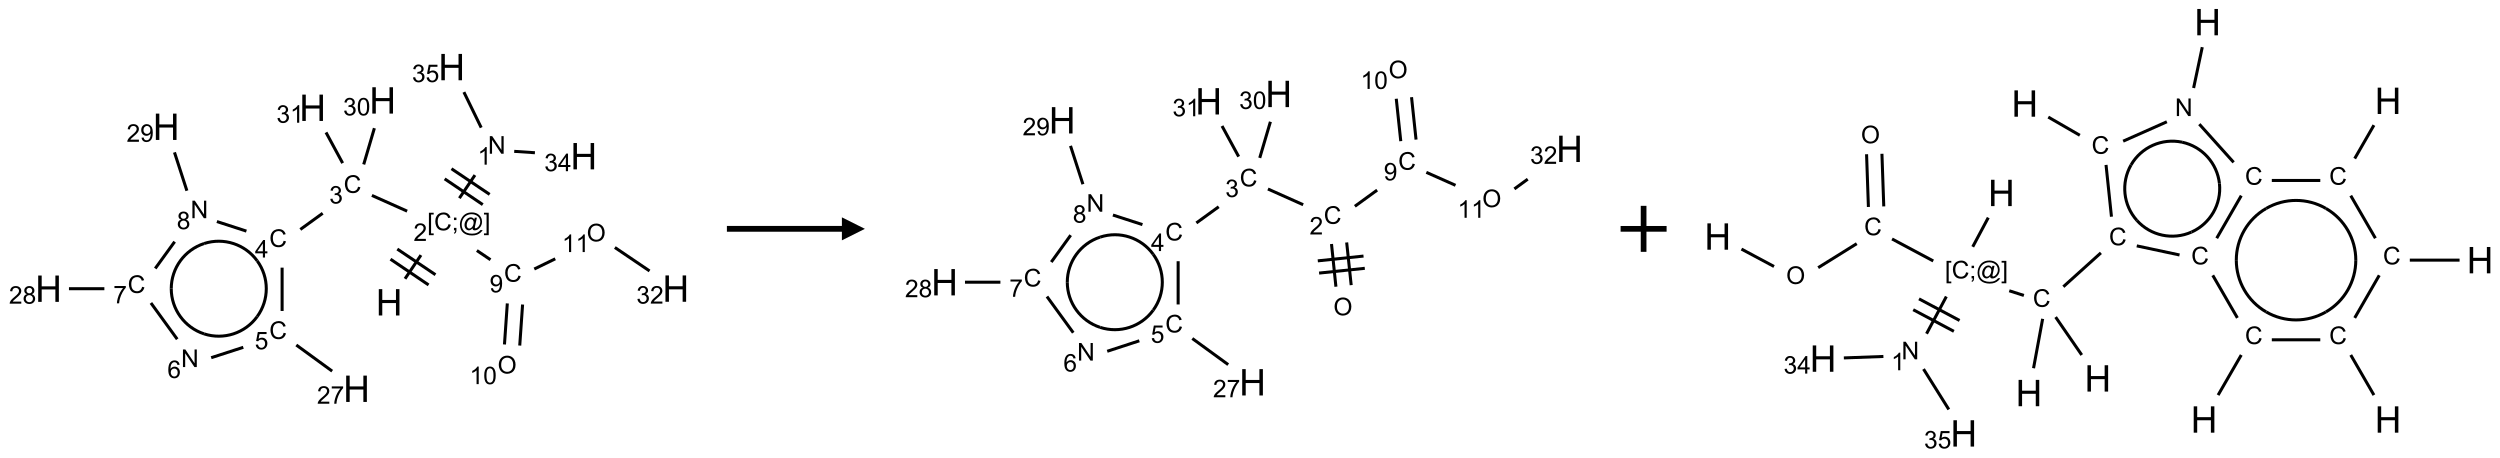 <?xml version="1.0" encoding="UTF-8"?>
<svg xmlns="http://www.w3.org/2000/svg" xmlns:xlink="http://www.w3.org/1999/xlink" width="1087" height="199" viewBox="0 0 1087 199">
<defs>
<g>
<g id="glyph-0-0">
<path d="M 2 0 L 2 -10 L 10 -10 L 10 0 Z M 2.25 -0.25 L 9.75 -0.25 L 9.75 -9.75 L 2.25 -9.75 Z M 2.25 -0.25 "/>
</g>
<g id="glyph-0-1">
<path d="M 1.281 0 L 1.281 -11.453 L 2.797 -11.453 L 2.797 -6.75 L 8.75 -6.75 L 8.75 -11.453 L 10.266 -11.453 L 10.266 0 L 8.75 0 L 8.75 -5.398 L 2.797 -5.398 L 2.797 0 Z M 1.281 0 "/>
</g>
<g id="glyph-1-0">
<path d="M 1.332 0 L 1.332 -6.668 L 6.668 -6.668 L 6.668 0 Z M 1.5 -0.168 L 6.5 -0.168 L 6.5 -6.5 L 1.5 -6.5 Z M 1.5 -0.168 "/>
</g>
<g id="glyph-1-1">
<path d="M 0.723 2.121 L 0.723 -7.637 L 2.793 -7.637 L 2.793 -6.859 L 1.66 -6.859 L 1.66 1.344 L 2.793 1.344 L 2.793 2.121 Z M 0.723 2.121 "/>
</g>
<g id="glyph-1-2">
<path d="M 6.27 -2.676 L 7.281 -2.422 C 7.07 -1.594 6.688 -0.961 6.137 -0.523 C 5.586 -0.086 4.914 0.129 4.121 0.129 C 3.297 0.129 2.629 -0.039 2.113 -0.371 C 1.598 -0.707 1.203 -1.191 0.934 -1.828 C 0.664 -2.465 0.531 -3.145 0.531 -3.875 C 0.531 -4.672 0.684 -5.363 0.988 -5.957 C 1.293 -6.547 1.723 -6.996 2.285 -7.305 C 2.844 -7.613 3.461 -7.766 4.137 -7.766 C 4.898 -7.766 5.543 -7.57 6.062 -7.184 C 6.582 -6.793 6.945 -6.246 7.152 -5.543 L 6.156 -5.309 C 5.98 -5.863 5.723 -6.266 5.387 -6.52 C 5.051 -6.773 4.625 -6.902 4.113 -6.902 C 3.527 -6.902 3.039 -6.762 2.645 -6.48 C 2.25 -6.199 1.973 -5.82 1.812 -5.348 C 1.652 -4.871 1.574 -4.383 1.574 -3.879 C 1.574 -3.23 1.668 -2.664 1.855 -2.18 C 2.047 -1.695 2.34 -1.332 2.738 -1.094 C 3.137 -0.855 3.57 -0.734 4.035 -0.734 C 4.602 -0.734 5.082 -0.898 5.473 -1.223 C 5.867 -1.551 6.133 -2.035 6.27 -2.676 Z M 6.27 -2.676 "/>
</g>
<g id="glyph-1-3">
<path d="M 0.949 -4.465 L 0.949 -5.531 L 2.016 -5.531 L 2.016 -4.465 Z M 0.949 0 L 0.949 -1.066 L 2.016 -1.066 L 2.016 0 C 2.016 0.391 1.945 0.711 1.809 0.949 C 1.668 1.191 1.449 1.379 1.145 1.512 L 0.887 1.109 C 1.082 1.023 1.23 0.895 1.324 0.727 C 1.418 0.559 1.469 0.316 1.48 0 Z M 0.949 0 "/>
</g>
<g id="glyph-1-4">
<path d="M 6.047 -0.848 C 5.82 -0.59 5.57 -0.379 5.289 -0.223 C 5.008 -0.062 4.73 0.016 4.449 0.016 C 4.141 0.016 3.84 -0.074 3.547 -0.254 C 3.254 -0.434 3.02 -0.715 2.836 -1.09 C 2.652 -1.465 2.562 -1.875 2.562 -2.324 C 2.562 -2.875 2.703 -3.43 2.988 -3.98 C 3.27 -4.535 3.621 -4.953 4.043 -5.23 C 4.461 -5.508 4.871 -5.645 5.266 -5.645 C 5.566 -5.645 5.855 -5.566 6.129 -5.41 C 6.402 -5.25 6.641 -5.012 6.84 -4.688 L 7.016 -5.496 L 7.949 -5.496 L 7.199 -2 C 7.094 -1.516 7.043 -1.246 7.043 -1.191 C 7.043 -1.098 7.078 -1.02 7.148 -0.949 C 7.219 -0.883 7.305 -0.848 7.406 -0.848 C 7.59 -0.848 7.832 -0.953 8.129 -1.168 C 8.527 -1.445 8.84 -1.816 9.07 -2.285 C 9.301 -2.75 9.418 -3.234 9.418 -3.73 C 9.418 -4.309 9.27 -4.852 8.973 -5.355 C 8.676 -5.859 8.23 -6.262 7.645 -6.562 C 7.055 -6.863 6.406 -7.016 5.691 -7.016 C 4.879 -7.016 4.137 -6.824 3.465 -6.445 C 2.793 -6.066 2.273 -5.52 1.902 -4.809 C 1.535 -4.098 1.348 -3.34 1.348 -2.527 C 1.348 -1.676 1.535 -0.941 1.902 -0.328 C 2.273 0.285 2.809 0.742 3.508 1.035 C 4.207 1.328 4.984 1.473 5.832 1.473 C 6.742 1.473 7.504 1.32 8.121 1.016 C 8.734 0.711 9.195 0.34 9.5 -0.098 L 10.441 -0.098 C 10.266 0.266 9.961 0.637 9.531 1.016 C 9.102 1.395 8.59 1.695 7.996 1.914 C 7.402 2.133 6.688 2.246 5.848 2.246 C 5.078 2.246 4.367 2.145 3.715 1.949 C 3.066 1.75 2.512 1.453 2.051 1.055 C 1.594 0.656 1.25 0.199 1.016 -0.316 C 0.723 -0.973 0.578 -1.684 0.578 -2.441 C 0.578 -3.289 0.75 -4.098 1.098 -4.863 C 1.523 -5.805 2.125 -6.527 2.902 -7.027 C 3.684 -7.527 4.629 -7.777 5.738 -7.777 C 6.602 -7.777 7.375 -7.602 8.059 -7.246 C 8.746 -6.895 9.285 -6.371 9.684 -5.672 C 10.02 -5.07 10.188 -4.418 10.188 -3.715 C 10.188 -2.707 9.832 -1.812 9.125 -1.031 C 8.492 -0.328 7.801 0.02 7.051 0.02 C 6.812 0.02 6.617 -0.016 6.473 -0.09 C 6.324 -0.16 6.215 -0.266 6.145 -0.402 C 6.102 -0.488 6.066 -0.637 6.047 -0.848 Z M 3.527 -2.262 C 3.527 -1.785 3.641 -1.414 3.863 -1.152 C 4.09 -0.887 4.348 -0.754 4.641 -0.754 C 4.836 -0.754 5.039 -0.812 5.254 -0.93 C 5.469 -1.047 5.676 -1.219 5.871 -1.449 C 6.066 -1.676 6.23 -1.969 6.355 -2.32 C 6.48 -2.672 6.543 -3.027 6.543 -3.379 C 6.543 -3.852 6.426 -4.219 6.191 -4.48 C 5.957 -4.738 5.672 -4.871 5.332 -4.871 C 5.109 -4.871 4.902 -4.812 4.707 -4.699 C 4.512 -4.586 4.32 -4.406 4.137 -4.156 C 3.953 -3.906 3.805 -3.602 3.691 -3.246 C 3.582 -2.887 3.527 -2.559 3.527 -2.262 Z M 3.527 -2.262 "/>
</g>
<g id="glyph-1-5">
<path d="M 2.27 2.121 L 0.203 2.121 L 0.203 1.344 L 1.332 1.344 L 1.332 -6.859 L 0.203 -6.859 L 0.203 -7.637 L 2.27 -7.637 Z M 2.27 2.121 "/>
</g>
<g id="glyph-1-6">
<path d="M 5.371 -0.902 L 5.371 0 L 0.324 0 C 0.316 -0.227 0.352 -0.441 0.434 -0.652 C 0.562 -0.996 0.766 -1.332 1.051 -1.668 C 1.332 -2 1.742 -2.387 2.277 -2.824 C 3.105 -3.504 3.668 -4.043 3.957 -4.441 C 4.25 -4.84 4.395 -5.215 4.395 -5.566 C 4.395 -5.938 4.262 -6.254 3.996 -6.508 C 3.73 -6.762 3.387 -6.891 2.957 -6.891 C 2.508 -6.891 2.145 -6.754 1.875 -6.484 C 1.605 -6.215 1.469 -5.84 1.465 -5.359 L 0.5 -5.457 C 0.566 -6.176 0.812 -6.727 1.246 -7.102 C 1.676 -7.477 2.254 -7.668 2.98 -7.668 C 3.711 -7.668 4.293 -7.465 4.719 -7.059 C 5.145 -6.652 5.359 -6.148 5.359 -5.547 C 5.359 -5.242 5.297 -4.941 5.172 -4.645 C 5.047 -4.352 4.84 -4.039 4.551 -3.715 C 4.262 -3.387 3.777 -2.938 3.105 -2.371 C 2.543 -1.898 2.18 -1.578 2.02 -1.41 C 1.859 -1.242 1.73 -1.07 1.625 -0.902 Z M 5.371 -0.902 "/>
</g>
<g id="glyph-1-7">
<path d="M 0.812 0 L 0.812 -7.637 L 1.848 -7.637 L 5.859 -1.641 L 5.859 -7.637 L 6.828 -7.637 L 6.828 0 L 5.793 0 L 1.781 -6 L 1.781 0 Z M 0.812 0 "/>
</g>
<g id="glyph-1-8">
<path d="M 3.973 0 L 3.035 0 L 3.035 -5.973 C 2.809 -5.758 2.516 -5.543 2.148 -5.328 C 1.781 -5.113 1.453 -4.953 1.16 -4.844 L 1.16 -5.75 C 1.684 -5.996 2.145 -6.297 2.535 -6.645 C 2.93 -6.996 3.207 -7.336 3.371 -7.668 L 3.973 -7.668 Z M 3.973 0 "/>
</g>
<g id="glyph-1-9">
<path d="M 0.449 -2.016 L 1.387 -2.141 C 1.492 -1.609 1.676 -1.227 1.934 -0.992 C 2.191 -0.758 2.508 -0.641 2.879 -0.641 C 3.32 -0.641 3.695 -0.793 3.996 -1.098 C 4.301 -1.402 4.453 -1.781 4.453 -2.234 C 4.453 -2.664 4.312 -3.02 4.031 -3.301 C 3.75 -3.578 3.391 -3.719 2.957 -3.719 C 2.781 -3.719 2.562 -3.684 2.297 -3.613 L 2.402 -4.438 C 2.465 -4.43 2.516 -4.426 2.551 -4.426 C 2.949 -4.426 3.312 -4.531 3.629 -4.738 C 3.949 -4.949 4.109 -5.27 4.109 -5.703 C 4.109 -6.047 3.992 -6.332 3.762 -6.559 C 3.527 -6.785 3.227 -6.895 2.859 -6.895 C 2.496 -6.895 2.191 -6.781 1.949 -6.551 C 1.707 -6.324 1.547 -5.98 1.48 -5.52 L 0.543 -5.688 C 0.656 -6.316 0.918 -6.805 1.324 -7.148 C 1.73 -7.492 2.234 -7.668 2.84 -7.668 C 3.254 -7.668 3.641 -7.578 3.988 -7.398 C 4.34 -7.219 4.609 -6.977 4.793 -6.668 C 4.98 -6.359 5.074 -6.031 5.074 -5.684 C 5.074 -5.352 4.984 -5.051 4.809 -4.781 C 4.629 -4.512 4.367 -4.297 4.02 -4.137 C 4.473 -4.031 4.824 -3.816 5.074 -3.488 C 5.324 -3.16 5.449 -2.75 5.449 -2.254 C 5.449 -1.59 5.203 -1.023 4.719 -0.559 C 4.234 -0.098 3.617 0.137 2.875 0.137 C 2.203 0.137 1.648 -0.062 1.207 -0.465 C 0.762 -0.863 0.512 -1.379 0.449 -2.016 Z M 0.449 -2.016 "/>
</g>
<g id="glyph-1-10">
<path d="M 3.449 0 L 3.449 -1.828 L 0.137 -1.828 L 0.137 -2.688 L 3.621 -7.637 L 4.387 -7.637 L 4.387 -2.688 L 5.418 -2.688 L 5.418 -1.828 L 4.387 -1.828 L 4.387 0 Z M 3.449 -2.688 L 3.449 -6.129 L 1.059 -2.688 Z M 3.449 -2.688 "/>
</g>
<g id="glyph-1-11">
<path d="M 0.441 -2 L 1.426 -2.082 C 1.5 -1.605 1.668 -1.242 1.934 -1.004 C 2.199 -0.762 2.52 -0.641 2.895 -0.641 C 3.348 -0.641 3.73 -0.812 4.043 -1.152 C 4.355 -1.492 4.512 -1.941 4.512 -2.504 C 4.512 -3.039 4.359 -3.461 4.059 -3.77 C 3.758 -4.078 3.367 -4.234 2.879 -4.234 C 2.578 -4.234 2.305 -4.164 2.062 -4.027 C 1.82 -3.891 1.629 -3.715 1.488 -3.496 L 0.609 -3.609 L 1.348 -7.531 L 5.145 -7.531 L 5.145 -6.637 L 2.098 -6.637 L 1.688 -4.582 C 2.145 -4.902 2.625 -5.062 3.129 -5.062 C 3.797 -5.062 4.359 -4.832 4.816 -4.371 C 5.277 -3.91 5.504 -3.312 5.504 -2.59 C 5.504 -1.898 5.305 -1.301 4.902 -0.797 C 4.41 -0.18 3.742 0.129 2.895 0.129 C 2.199 0.129 1.633 -0.062 1.195 -0.453 C 0.758 -0.844 0.504 -1.359 0.441 -2 Z M 0.441 -2 "/>
</g>
<g id="glyph-1-12">
<path d="M 0.504 -6.637 L 0.504 -7.535 L 5.449 -7.535 L 5.449 -6.809 C 4.961 -6.289 4.48 -5.602 4.004 -4.746 C 3.527 -3.887 3.156 -3.004 2.895 -2.098 C 2.707 -1.461 2.59 -0.762 2.535 0 L 1.574 0 C 1.582 -0.602 1.703 -1.328 1.926 -2.176 C 2.152 -3.027 2.477 -3.848 2.898 -4.637 C 3.32 -5.426 3.77 -6.094 4.246 -6.637 Z M 0.504 -6.637 "/>
</g>
<g id="glyph-1-13">
<path d="M 5.309 -5.766 L 4.375 -5.691 C 4.293 -6.059 4.172 -6.328 4.02 -6.496 C 3.766 -6.762 3.453 -6.895 3.082 -6.895 C 2.785 -6.895 2.523 -6.812 2.297 -6.645 C 2 -6.43 1.77 -6.117 1.598 -5.703 C 1.43 -5.289 1.34 -4.703 1.332 -3.938 C 1.559 -4.281 1.836 -4.535 2.16 -4.703 C 2.488 -4.871 2.828 -4.953 3.188 -4.953 C 3.812 -4.953 4.344 -4.723 4.785 -4.262 C 5.223 -3.801 5.441 -3.207 5.441 -2.48 C 5.441 -2 5.34 -1.555 5.133 -1.145 C 4.926 -0.73 4.641 -0.418 4.281 -0.199 C 3.922 0.02 3.512 0.129 3.051 0.129 C 2.27 0.129 1.633 -0.156 1.141 -0.73 C 0.648 -1.305 0.402 -2.254 0.402 -3.574 C 0.402 -5.051 0.672 -6.121 1.219 -6.793 C 1.695 -7.375 2.336 -7.668 3.141 -7.668 C 3.742 -7.668 4.234 -7.5 4.617 -7.16 C 5 -6.824 5.23 -6.359 5.309 -5.766 Z M 1.48 -2.473 C 1.48 -2.152 1.547 -1.844 1.684 -1.547 C 1.82 -1.25 2.016 -1.027 2.262 -0.871 C 2.508 -0.719 2.766 -0.641 3.035 -0.641 C 3.434 -0.641 3.773 -0.801 4.059 -1.121 C 4.344 -1.441 4.484 -1.875 4.484 -2.422 C 4.484 -2.949 4.344 -3.367 4.062 -3.668 C 3.781 -3.973 3.426 -4.125 3 -4.125 C 2.578 -4.125 2.219 -3.973 1.922 -3.668 C 1.625 -3.363 1.48 -2.969 1.48 -2.473 Z M 1.48 -2.473 "/>
</g>
<g id="glyph-1-14">
<path d="M 1.887 -4.141 C 1.496 -4.281 1.207 -4.484 1.02 -4.75 C 0.832 -5.016 0.738 -5.328 0.738 -5.699 C 0.738 -6.254 0.938 -6.719 1.34 -7.098 C 1.738 -7.477 2.27 -7.668 2.934 -7.668 C 3.598 -7.668 4.137 -7.473 4.543 -7.086 C 4.949 -6.699 5.152 -6.227 5.152 -5.672 C 5.152 -5.316 5.059 -5.008 4.871 -4.746 C 4.688 -4.484 4.406 -4.281 4.027 -4.141 C 4.496 -3.988 4.852 -3.742 5.098 -3.402 C 5.34 -3.062 5.465 -2.656 5.465 -2.184 C 5.465 -1.531 5.234 -0.98 4.77 -0.535 C 4.309 -0.09 3.703 0.129 2.949 0.129 C 2.195 0.129 1.586 -0.094 1.125 -0.539 C 0.664 -0.984 0.434 -1.543 0.434 -2.207 C 0.434 -2.703 0.559 -3.121 0.809 -3.457 C 1.062 -3.793 1.422 -4.02 1.887 -4.141 Z M 1.699 -5.73 C 1.699 -5.367 1.812 -5.074 2.047 -4.844 C 2.281 -4.613 2.582 -4.5 2.953 -4.5 C 3.312 -4.5 3.609 -4.613 3.84 -4.84 C 4.07 -5.066 4.188 -5.348 4.188 -5.676 C 4.188 -6.02 4.07 -6.309 3.832 -6.543 C 3.594 -6.777 3.297 -6.895 2.941 -6.895 C 2.586 -6.895 2.289 -6.781 2.051 -6.551 C 1.816 -6.324 1.699 -6.047 1.699 -5.73 Z M 1.395 -2.203 C 1.395 -1.938 1.461 -1.676 1.586 -1.426 C 1.711 -1.176 1.902 -0.984 2.152 -0.848 C 2.402 -0.711 2.672 -0.641 2.957 -0.641 C 3.406 -0.641 3.777 -0.785 4.066 -1.074 C 4.359 -1.363 4.504 -1.727 4.504 -2.172 C 4.504 -2.625 4.355 -2.996 4.055 -3.293 C 3.754 -3.586 3.379 -3.734 2.926 -3.734 C 2.484 -3.734 2.121 -3.59 1.832 -3.297 C 1.543 -3.004 1.395 -2.641 1.395 -2.203 Z M 1.395 -2.203 "/>
</g>
<g id="glyph-1-15">
<path d="M 0.582 -1.766 L 1.484 -1.848 C 1.562 -1.426 1.707 -1.117 1.922 -0.926 C 2.137 -0.734 2.414 -0.641 2.75 -0.641 C 3.039 -0.641 3.289 -0.707 3.508 -0.84 C 3.727 -0.973 3.902 -1.148 4.043 -1.367 C 4.18 -1.586 4.297 -1.887 4.391 -2.262 C 4.484 -2.637 4.531 -3.016 4.531 -3.406 C 4.531 -3.449 4.531 -3.512 4.527 -3.594 C 4.34 -3.297 4.082 -3.055 3.758 -2.867 C 3.434 -2.68 3.082 -2.59 2.703 -2.59 C 2.07 -2.59 1.535 -2.816 1.098 -3.277 C 0.66 -3.734 0.441 -4.34 0.441 -5.09 C 0.441 -5.863 0.672 -6.484 1.129 -6.957 C 1.586 -7.43 2.156 -7.668 2.844 -7.668 C 3.34 -7.668 3.793 -7.531 4.207 -7.266 C 4.617 -7 4.93 -6.617 5.145 -6.121 C 5.355 -5.629 5.465 -4.91 5.465 -3.973 C 5.465 -2.996 5.359 -2.223 5.145 -1.645 C 4.934 -1.066 4.617 -0.625 4.199 -0.324 C 3.781 -0.02 3.293 0.129 2.73 0.129 C 2.133 0.129 1.645 -0.035 1.266 -0.367 C 0.887 -0.699 0.66 -1.164 0.582 -1.766 Z M 4.422 -5.137 C 4.422 -5.676 4.277 -6.102 3.992 -6.418 C 3.707 -6.734 3.359 -6.891 2.957 -6.891 C 2.543 -6.891 2.18 -6.719 1.871 -6.379 C 1.562 -6.039 1.406 -5.598 1.406 -5.059 C 1.406 -4.57 1.555 -4.176 1.848 -3.871 C 2.141 -3.566 2.5 -3.418 2.934 -3.418 C 3.367 -3.418 3.723 -3.57 4.004 -3.871 C 4.281 -4.176 4.422 -4.598 4.422 -5.137 Z M 4.422 -5.137 "/>
</g>
<g id="glyph-1-16">
<path d="M 0.441 -3.766 C 0.441 -4.668 0.535 -5.395 0.723 -5.945 C 0.906 -6.496 1.184 -6.922 1.551 -7.219 C 1.918 -7.516 2.375 -7.668 2.934 -7.668 C 3.344 -7.668 3.703 -7.586 4.012 -7.418 C 4.32 -7.254 4.574 -7.016 4.777 -6.707 C 4.977 -6.395 5.137 -6.016 5.25 -5.57 C 5.363 -5.125 5.422 -4.523 5.422 -3.766 C 5.422 -2.871 5.328 -2.148 5.145 -1.598 C 4.961 -1.047 4.688 -0.621 4.32 -0.32 C 3.953 -0.02 3.492 0.129 2.934 0.129 C 2.195 0.129 1.617 -0.133 1.199 -0.66 C 0.695 -1.297 0.441 -2.332 0.441 -3.766 Z M 1.406 -3.766 C 1.406 -2.512 1.555 -1.68 1.848 -1.262 C 2.141 -0.848 2.5 -0.641 2.934 -0.641 C 3.363 -0.641 3.727 -0.848 4.02 -1.266 C 4.312 -1.684 4.457 -2.516 4.457 -3.766 C 4.457 -5.023 4.312 -5.859 4.02 -6.27 C 3.727 -6.684 3.359 -6.891 2.922 -6.891 C 2.492 -6.891 2.148 -6.707 1.891 -6.344 C 1.566 -5.879 1.406 -5.02 1.406 -3.766 Z M 1.406 -3.766 "/>
</g>
<g id="glyph-1-17">
<path d="M 0.516 -3.719 C 0.516 -4.984 0.855 -5.977 1.535 -6.695 C 2.215 -7.414 3.094 -7.77 4.172 -7.77 C 4.875 -7.77 5.512 -7.602 6.078 -7.266 C 6.645 -6.93 7.074 -6.461 7.371 -5.855 C 7.668 -5.254 7.816 -4.57 7.816 -3.809 C 7.816 -3.035 7.66 -2.34 7.348 -1.73 C 7.035 -1.117 6.594 -0.656 6.02 -0.34 C 5.449 -0.027 4.828 0.129 4.168 0.129 C 3.449 0.129 2.805 -0.043 2.238 -0.391 C 1.672 -0.738 1.246 -1.211 0.953 -1.812 C 0.66 -2.414 0.516 -3.047 0.516 -3.719 Z M 1.559 -3.703 C 1.559 -2.781 1.805 -2.059 2.301 -1.527 C 2.793 -1 3.414 -0.734 4.16 -0.734 C 4.922 -0.734 5.547 -1 6.039 -1.535 C 6.531 -2.07 6.777 -2.828 6.777 -3.812 C 6.777 -4.434 6.672 -4.977 6.461 -5.441 C 6.25 -5.902 5.945 -6.262 5.539 -6.52 C 5.133 -6.773 4.68 -6.902 4.176 -6.902 C 3.461 -6.902 2.848 -6.656 2.332 -6.164 C 1.816 -5.672 1.559 -4.852 1.559 -3.703 Z M 1.559 -3.703 "/>
</g>
</g>
</defs>
<path fill="none" stroke-width="0.033" stroke-linecap="butt" stroke-linejoin="miter" stroke="rgb(0%, 0%, 0%)" stroke-opacity="1" stroke-miterlimit="10" d="M 3.875 2.301 L 4.048 2.044 " transform="matrix(40, 0, 0, 40, 21.102, 29.17)"/>
<path fill="none" stroke-width="0.033" stroke-linecap="butt" stroke-linejoin="miter" stroke="rgb(0%, 0%, 0%)" stroke-opacity="1" stroke-miterlimit="10" d="M 4.206 2.257 L 3.791 1.978 " transform="matrix(40, 0, 0, 40, 21.102, 29.17)"/>
<path fill="none" stroke-width="0.033" stroke-linecap="butt" stroke-linejoin="miter" stroke="rgb(0%, 0%, 0%)" stroke-opacity="1" stroke-miterlimit="10" d="M 4.131 2.368 L 3.717 2.088 " transform="matrix(40, 0, 0, 40, 21.102, 29.17)"/>
<path fill="none" stroke-width="0.033" stroke-linecap="butt" stroke-linejoin="miter" stroke="rgb(0%, 0%, 0%)" stroke-opacity="1" stroke-miterlimit="10" d="M 4.466 1.425 L 4.635 1.174 " transform="matrix(40, 0, 0, 40, 21.102, 29.17)"/>
<path fill="none" stroke-width="0.033" stroke-linecap="butt" stroke-linejoin="miter" stroke="rgb(0%, 0%, 0%)" stroke-opacity="1" stroke-miterlimit="10" d="M 4.795 1.384 L 4.38 1.105 " transform="matrix(40, 0, 0, 40, 21.102, 29.17)"/>
<path fill="none" stroke-width="0.033" stroke-linecap="butt" stroke-linejoin="miter" stroke="rgb(0%, 0%, 0%)" stroke-opacity="1" stroke-miterlimit="10" d="M 4.72 1.495 L 4.306 1.215 " transform="matrix(40, 0, 0, 40, 21.102, 29.17)"/>
<path fill="none" stroke-width="0.033" stroke-linecap="butt" stroke-linejoin="miter" stroke="rgb(0%, 0%, 0%)" stroke-opacity="1" stroke-miterlimit="10" d="M 5.062 0.916 L 5.287 0.931 " transform="matrix(40, 0, 0, 40, 21.102, 29.17)"/>
<path fill="none" stroke-width="0.033" stroke-linecap="butt" stroke-linejoin="miter" stroke="rgb(0%, 0%, 0%)" stroke-opacity="1" stroke-miterlimit="10" d="M 4.703 0.658 L 4.515 0.272 " transform="matrix(40, 0, 0, 40, 21.102, 29.17)"/>
<path fill="none" stroke-width="0.033" stroke-linecap="butt" stroke-linejoin="miter" stroke="rgb(0%, 0%, 0%)" stroke-opacity="1" stroke-miterlimit="10" d="M 3.898 1.566 L 3.515 1.395 " transform="matrix(40, 0, 0, 40, 21.102, 29.17)"/>
<path fill="none" stroke-width="0.033" stroke-linecap="butt" stroke-linejoin="miter" stroke="rgb(0%, 0%, 0%)" stroke-opacity="1" stroke-miterlimit="10" d="M 2.98 1.589 L 2.737 1.765 " transform="matrix(40, 0, 0, 40, 21.102, 29.17)"/>
<path fill="none" stroke-width="0.033" stroke-linecap="butt" stroke-linejoin="miter" stroke="rgb(0%, 0%, 0%)" stroke-opacity="1" stroke-miterlimit="10" d="M 2.539 2.18 L 2.539 2.651 " transform="matrix(40, 0, 0, 40, 21.102, 29.17)"/>
<path fill="none" stroke-width="0.033" stroke-linecap="butt" stroke-linejoin="miter" stroke="rgb(0%, 0%, 0%)" stroke-opacity="1" stroke-miterlimit="10" d="M 2.693 3.021 L 3.083 3.305 " transform="matrix(40, 0, 0, 40, 21.102, 29.17)"/>
<path fill="none" stroke-width="0.033" stroke-linecap="butt" stroke-linejoin="miter" stroke="rgb(0%, 0%, 0%)" stroke-opacity="1" stroke-miterlimit="10" d="M 2.117 3.046 L 1.768 3.159 " transform="matrix(40, 0, 0, 40, 21.102, 29.17)"/>
<path fill="none" stroke-width="0.033" stroke-linecap="butt" stroke-linejoin="miter" stroke="rgb(0%, 0%, 0%)" stroke-opacity="1" stroke-miterlimit="10" d="M 1.399 2.958 L 1.113 2.564 " transform="matrix(40, 0, 0, 40, 21.102, 29.17)"/>
<path fill="none" stroke-width="0.033" stroke-linecap="butt" stroke-linejoin="miter" stroke="rgb(0%, 0%, 0%)" stroke-opacity="1" stroke-miterlimit="10" d="M 0.607 2.409 L 0.222 2.409 " transform="matrix(40, 0, 0, 40, 21.102, 29.17)"/>
<path fill="none" stroke-width="0.033" stroke-linecap="butt" stroke-linejoin="miter" stroke="rgb(0%, 0%, 0%)" stroke-opacity="1" stroke-miterlimit="10" d="M 1.16 2.189 L 1.371 1.898 " transform="matrix(40, 0, 0, 40, 21.102, 29.17)"/>
<path fill="none" stroke-width="0.033" stroke-linecap="butt" stroke-linejoin="miter" stroke="rgb(0%, 0%, 0%)" stroke-opacity="1" stroke-miterlimit="10" d="M 1.83 1.679 L 2.151 1.783 " transform="matrix(40, 0, 0, 40, 21.102, 29.17)"/>
<path fill="none" stroke-width="0.033" stroke-linecap="butt" stroke-linejoin="miter" stroke="rgb(0%, 0%, 0%)" stroke-opacity="1" stroke-miterlimit="10" d="M 1.504 1.344 L 1.369 0.927 " transform="matrix(40, 0, 0, 40, 21.102, 29.17)"/>
<path fill="none" stroke-width="0.033" stroke-linecap="butt" stroke-linejoin="miter" stroke="rgb(0%, 0%, 0%)" stroke-opacity="1" stroke-miterlimit="10" d="M 3.426 1.058 L 3.542 0.664 " transform="matrix(40, 0, 0, 40, 21.102, 29.17)"/>
<path fill="none" stroke-width="0.033" stroke-linecap="butt" stroke-linejoin="miter" stroke="rgb(0%, 0%, 0%)" stroke-opacity="1" stroke-miterlimit="10" d="M 3.197 1.044 L 3.016 0.71 " transform="matrix(40, 0, 0, 40, 21.102, 29.17)"/>
<path fill="none" stroke-width="0.033" stroke-linecap="butt" stroke-linejoin="miter" stroke="rgb(0%, 0%, 0%)" stroke-opacity="1" stroke-miterlimit="10" d="M 4.656 1.994 L 4.804 2.094 " transform="matrix(40, 0, 0, 40, 21.102, 29.17)"/>
<path fill="none" stroke-width="0.033" stroke-linecap="butt" stroke-linejoin="miter" stroke="rgb(0%, 0%, 0%)" stroke-opacity="1" stroke-miterlimit="10" d="M 4.987 2.569 L 4.956 3.015 " transform="matrix(40, 0, 0, 40, 21.102, 29.17)"/>
<path fill="none" stroke-width="0.033" stroke-linecap="butt" stroke-linejoin="miter" stroke="rgb(0%, 0%, 0%)" stroke-opacity="1" stroke-miterlimit="10" d="M 5.153 2.581 L 5.122 3.027 " transform="matrix(40, 0, 0, 40, 21.102, 29.17)"/>
<path fill="none" stroke-width="0.033" stroke-linecap="butt" stroke-linejoin="miter" stroke="rgb(0%, 0%, 0%)" stroke-opacity="1" stroke-miterlimit="10" d="M 5.28 2.195 L 5.508 2.084 " transform="matrix(40, 0, 0, 40, 21.102, 29.17)"/>
<path fill="none" stroke-width="0.033" stroke-linecap="butt" stroke-linejoin="miter" stroke="rgb(0%, 0%, 0%)" stroke-opacity="1" stroke-miterlimit="10" d="M 6.156 1.961 L 6.533 2.216 " transform="matrix(40, 0, 0, 40, 21.102, 29.17)"/>
<path fill="none" stroke-width="0.033" stroke-linecap="butt" stroke-linejoin="miter" stroke="rgb(0%, 0%, 0%)" stroke-opacity="1" stroke-miterlimit="10" d="M 2.268 2.106 C 2.4 2.286 2.4 2.531 2.268 2.712 " transform="matrix(40, 0, 0, 40, 21.102, 29.17)"/>
<path fill="none" stroke-width="0.033" stroke-linecap="butt" stroke-linejoin="miter" stroke="rgb(0%, 0%, 0%)" stroke-opacity="1" stroke-miterlimit="10" d="M 1.691 1.918 C 1.904 1.849 2.137 1.925 2.268 2.106 " transform="matrix(40, 0, 0, 40, 21.102, 29.17)"/>
<path fill="none" stroke-width="0.033" stroke-linecap="butt" stroke-linejoin="miter" stroke="rgb(0%, 0%, 0%)" stroke-opacity="1" stroke-miterlimit="10" d="M 1.334 2.409 C 1.334 2.185 1.479 1.987 1.691 1.918 " transform="matrix(40, 0, 0, 40, 21.102, 29.17)"/>
<path fill="none" stroke-width="0.033" stroke-linecap="butt" stroke-linejoin="miter" stroke="rgb(0%, 0%, 0%)" stroke-opacity="1" stroke-miterlimit="10" d="M 1.691 2.9 C 1.479 2.831 1.334 2.632 1.334 2.409 " transform="matrix(40, 0, 0, 40, 21.102, 29.17)"/>
<path fill="none" stroke-width="0.033" stroke-linecap="butt" stroke-linejoin="miter" stroke="rgb(0%, 0%, 0%)" stroke-opacity="1" stroke-miterlimit="10" d="M 2.268 2.712 C 2.137 2.893 1.904 2.969 1.691 2.9 " transform="matrix(40, 0, 0, 40, 21.102, 29.17)"/>
<g fill="rgb(0%, 0%, 0%)" fill-opacity="1">
<use xlink:href="#glyph-0-1" x="163.418" y="137.172"/>
</g>
<g fill="rgb(0%, 0%, 0%)" fill-opacity="1">
<use xlink:href="#glyph-1-1" x="185.77" y="100.137"/>
<use xlink:href="#glyph-1-2" x="188.733" y="100.137"/>
<use xlink:href="#glyph-1-3" x="196.436" y="100.137"/>
<use xlink:href="#glyph-1-4" x="199.4" y="100.137"/>
<use xlink:href="#glyph-1-5" x="210.228" y="100.137"/>
</g>
<g fill="rgb(0%, 0%, 0%)" fill-opacity="1">
<use xlink:href="#glyph-1-6" x="179.793" y="104.766"/>
</g>
<g fill="rgb(0%, 0%, 0%)" fill-opacity="1">
<use xlink:href="#glyph-1-7" x="212.16" y="66.832"/>
</g>
<g fill="rgb(0%, 0%, 0%)" fill-opacity="1">
<use xlink:href="#glyph-1-8" x="207.664" y="71.602"/>
</g>
<g fill="rgb(0%, 0%, 0%)" fill-opacity="1">
<use xlink:href="#glyph-0-1" x="248.055" y="73.641"/>
</g>
<g fill="rgb(0%, 0%, 0%)" fill-opacity="1">
<use xlink:href="#glyph-1-9" x="236.652" y="74.434"/>
<use xlink:href="#glyph-1-10" x="242.585" y="74.434"/>
</g>
<g fill="rgb(0%, 0%, 0%)" fill-opacity="1">
<use xlink:href="#glyph-0-1" x="190.617" y="34.898"/>
</g>
<g fill="rgb(0%, 0%, 0%)" fill-opacity="1">
<use xlink:href="#glyph-1-9" x="179.129" y="35.691"/>
<use xlink:href="#glyph-1-11" x="185.061" y="35.691"/>
</g>
<g fill="rgb(0%, 0%, 0%)" fill-opacity="1">
<use xlink:href="#glyph-1-2" x="149.422" y="83.859"/>
</g>
<g fill="rgb(0%, 0%, 0%)" fill-opacity="1">
<use xlink:href="#glyph-1-9" x="143.172" y="88.496"/>
</g>
<g fill="rgb(0%, 0%, 0%)" fill-opacity="1">
<use xlink:href="#glyph-1-2" x="117.062" y="107.371"/>
</g>
<g fill="rgb(0%, 0%, 0%)" fill-opacity="1">
<use xlink:href="#glyph-1-10" x="110.844" y="111.977"/>
</g>
<g fill="rgb(0%, 0%, 0%)" fill-opacity="1">
<use xlink:href="#glyph-1-2" x="117.062" y="147.371"/>
</g>
<g fill="rgb(0%, 0%, 0%)" fill-opacity="1">
<use xlink:href="#glyph-1-11" x="110.754" y="151.875"/>
</g>
<g fill="rgb(0%, 0%, 0%)" fill-opacity="1">
<use xlink:href="#glyph-0-1" x="149.242" y="174.766"/>
</g>
<g fill="rgb(0%, 0%, 0%)" fill-opacity="1">
<use xlink:href="#glyph-1-6" x="137.812" y="175.555"/>
<use xlink:href="#glyph-1-12" x="143.745" y="175.555"/>
</g>
<g fill="rgb(0%, 0%, 0%)" fill-opacity="1">
<use xlink:href="#glyph-1-7" x="78.738" y="159.598"/>
</g>
<g fill="rgb(0%, 0%, 0%)" fill-opacity="1">
<use xlink:href="#glyph-1-13" x="72.773" y="164.367"/>
</g>
<g fill="rgb(0%, 0%, 0%)" fill-opacity="1">
<use xlink:href="#glyph-1-2" x="55.508" y="127.371"/>
</g>
<g fill="rgb(0%, 0%, 0%)" fill-opacity="1">
<use xlink:href="#glyph-1-12" x="49.258" y="131.879"/>
</g>
<g fill="rgb(0%, 0%, 0%)" fill-opacity="1">
<use xlink:href="#glyph-0-1" x="15.328" y="131.254"/>
</g>
<g fill="rgb(0%, 0%, 0%)" fill-opacity="1">
<use xlink:href="#glyph-1-6" x="3.883" y="132.047"/>
<use xlink:href="#glyph-1-14" x="9.815" y="132.047"/>
</g>
<g fill="rgb(0%, 0%, 0%)" fill-opacity="1">
<use xlink:href="#glyph-1-7" x="82.848" y="94.875"/>
</g>
<g fill="rgb(0%, 0%, 0%)" fill-opacity="1">
<use xlink:href="#glyph-1-14" x="76.863" y="99.645"/>
</g>
<g fill="rgb(0%, 0%, 0%)" fill-opacity="1">
<use xlink:href="#glyph-0-1" x="66.48" y="60.852"/>
</g>
<g fill="rgb(0%, 0%, 0%)" fill-opacity="1">
<use xlink:href="#glyph-1-6" x="55.031" y="61.641"/>
<use xlink:href="#glyph-1-15" x="60.964" y="61.641"/>
</g>
<g fill="rgb(0%, 0%, 0%)" fill-opacity="1">
<use xlink:href="#glyph-0-1" x="160.605" y="49.387"/>
</g>
<g fill="rgb(0%, 0%, 0%)" fill-opacity="1">
<use xlink:href="#glyph-1-9" x="149.195" y="50.18"/>
<use xlink:href="#glyph-1-16" x="155.128" y="50.18"/>
</g>
<g fill="rgb(0%, 0%, 0%)" fill-opacity="1">
<use xlink:href="#glyph-0-1" x="130.156" y="52.59"/>
</g>
<g fill="rgb(0%, 0%, 0%)" fill-opacity="1">
<use xlink:href="#glyph-1-9" x="120.199" y="53.379"/>
<use xlink:href="#glyph-1-8" x="126.132" y="53.379"/>
</g>
<g fill="rgb(0%, 0%, 0%)" fill-opacity="1">
<use xlink:href="#glyph-1-2" x="219.125" y="122.496"/>
</g>
<g fill="rgb(0%, 0%, 0%)" fill-opacity="1">
<use xlink:href="#glyph-1-15" x="212.859" y="127.133"/>
</g>
<g fill="rgb(0%, 0%, 0%)" fill-opacity="1">
<use xlink:href="#glyph-1-17" x="216.352" y="162.402"/>
</g>
<g fill="rgb(0%, 0%, 0%)" fill-opacity="1">
<use xlink:href="#glyph-1-8" x="204.176" y="167.035"/>
<use xlink:href="#glyph-1-16" x="210.108" y="167.035"/>
</g>
<g fill="rgb(0%, 0%, 0%)" fill-opacity="1">
<use xlink:href="#glyph-1-17" x="255.094" y="104.965"/>
</g>
<g fill="rgb(0%, 0%, 0%)" fill-opacity="1">
<use xlink:href="#glyph-1-8" x="244.367" y="109.598"/>
<use xlink:href="#glyph-1-8" x="250.299" y="109.598"/>
</g>
<g fill="rgb(0%, 0%, 0%)" fill-opacity="1">
<use xlink:href="#glyph-0-1" x="288.059" y="131.211"/>
</g>
<g fill="rgb(0%, 0%, 0%)" fill-opacity="1">
<use xlink:href="#glyph-1-9" x="276.703" y="132.004"/>
<use xlink:href="#glyph-1-6" x="282.635" y="132.004"/>
</g>
<path fill-rule="nonzero" fill="rgb(0%, 0%, 0%)" fill-opacity="1" d="M 316.055 100.75 L 366.055 100.75 L 366.055 104.5 L 376.055 99.5 L 366.055 94.5 L 366.055 98.25 L 316.055 98.25 "/>
<path fill="none" stroke-width="0.033" stroke-linecap="butt" stroke-linejoin="miter" stroke="rgb(0%, 0%, 0%)" stroke-opacity="1" stroke-miterlimit="10" d="M 4.42 2.295 L 4.371 1.831 " transform="matrix(40, 0, 0, 40, 410.695, 32.178)"/>
<path fill="none" stroke-width="0.033" stroke-linecap="butt" stroke-linejoin="miter" stroke="rgb(0%, 0%, 0%)" stroke-opacity="1" stroke-miterlimit="10" d="M 4.254 2.312 L 4.206 1.848 " transform="matrix(40, 0, 0, 40, 410.695, 32.178)"/>
<path fill="none" stroke-width="0.033" stroke-linecap="butt" stroke-linejoin="miter" stroke="rgb(0%, 0%, 0%)" stroke-opacity="1" stroke-miterlimit="10" d="M 4.554 1.979 L 4.057 2.031 " transform="matrix(40, 0, 0, 40, 410.695, 32.178)"/>
<path fill="none" stroke-width="0.033" stroke-linecap="butt" stroke-linejoin="miter" stroke="rgb(0%, 0%, 0%)" stroke-opacity="1" stroke-miterlimit="10" d="M 4.568 2.112 L 4.071 2.164 " transform="matrix(40, 0, 0, 40, 410.695, 32.178)"/>
<path fill="none" stroke-width="0.033" stroke-linecap="butt" stroke-linejoin="miter" stroke="rgb(0%, 0%, 0%)" stroke-opacity="1" stroke-miterlimit="10" d="M 3.898 1.421 L 3.515 1.25 " transform="matrix(40, 0, 0, 40, 410.695, 32.178)"/>
<path fill="none" stroke-width="0.033" stroke-linecap="butt" stroke-linejoin="miter" stroke="rgb(0%, 0%, 0%)" stroke-opacity="1" stroke-miterlimit="10" d="M 2.98 1.443 L 2.737 1.619 " transform="matrix(40, 0, 0, 40, 410.695, 32.178)"/>
<path fill="none" stroke-width="0.033" stroke-linecap="butt" stroke-linejoin="miter" stroke="rgb(0%, 0%, 0%)" stroke-opacity="1" stroke-miterlimit="10" d="M 2.539 2.035 L 2.539 2.505 " transform="matrix(40, 0, 0, 40, 410.695, 32.178)"/>
<path fill="none" stroke-width="0.033" stroke-linecap="butt" stroke-linejoin="miter" stroke="rgb(0%, 0%, 0%)" stroke-opacity="1" stroke-miterlimit="10" d="M 2.693 2.875 L 3.083 3.159 " transform="matrix(40, 0, 0, 40, 410.695, 32.178)"/>
<path fill="none" stroke-width="0.033" stroke-linecap="butt" stroke-linejoin="miter" stroke="rgb(0%, 0%, 0%)" stroke-opacity="1" stroke-miterlimit="10" d="M 2.117 2.9 L 1.768 3.014 " transform="matrix(40, 0, 0, 40, 410.695, 32.178)"/>
<path fill="none" stroke-width="0.033" stroke-linecap="butt" stroke-linejoin="miter" stroke="rgb(0%, 0%, 0%)" stroke-opacity="1" stroke-miterlimit="10" d="M 1.399 2.812 L 1.113 2.419 " transform="matrix(40, 0, 0, 40, 410.695, 32.178)"/>
<path fill="none" stroke-width="0.033" stroke-linecap="butt" stroke-linejoin="miter" stroke="rgb(0%, 0%, 0%)" stroke-opacity="1" stroke-miterlimit="10" d="M 0.607 2.263 L 0.222 2.263 " transform="matrix(40, 0, 0, 40, 410.695, 32.178)"/>
<path fill="none" stroke-width="0.033" stroke-linecap="butt" stroke-linejoin="miter" stroke="rgb(0%, 0%, 0%)" stroke-opacity="1" stroke-miterlimit="10" d="M 1.16 2.044 L 1.371 1.752 " transform="matrix(40, 0, 0, 40, 410.695, 32.178)"/>
<path fill="none" stroke-width="0.033" stroke-linecap="butt" stroke-linejoin="miter" stroke="rgb(0%, 0%, 0%)" stroke-opacity="1" stroke-miterlimit="10" d="M 1.83 1.533 L 2.151 1.637 " transform="matrix(40, 0, 0, 40, 410.695, 32.178)"/>
<path fill="none" stroke-width="0.033" stroke-linecap="butt" stroke-linejoin="miter" stroke="rgb(0%, 0%, 0%)" stroke-opacity="1" stroke-miterlimit="10" d="M 1.504 1.198 L 1.369 0.781 " transform="matrix(40, 0, 0, 40, 410.695, 32.178)"/>
<path fill="none" stroke-width="0.033" stroke-linecap="butt" stroke-linejoin="miter" stroke="rgb(0%, 0%, 0%)" stroke-opacity="1" stroke-miterlimit="10" d="M 3.426 0.912 L 3.542 0.519 " transform="matrix(40, 0, 0, 40, 410.695, 32.178)"/>
<path fill="none" stroke-width="0.033" stroke-linecap="butt" stroke-linejoin="miter" stroke="rgb(0%, 0%, 0%)" stroke-opacity="1" stroke-miterlimit="10" d="M 3.197 0.898 L 3.016 0.565 " transform="matrix(40, 0, 0, 40, 410.695, 32.178)"/>
<path fill="none" stroke-width="0.033" stroke-linecap="butt" stroke-linejoin="miter" stroke="rgb(0%, 0%, 0%)" stroke-opacity="1" stroke-miterlimit="10" d="M 4.46 1.438 L 4.702 1.262 " transform="matrix(40, 0, 0, 40, 410.695, 32.178)"/>
<path fill="none" stroke-width="0.033" stroke-linecap="butt" stroke-linejoin="miter" stroke="rgb(0%, 0%, 0%)" stroke-opacity="1" stroke-miterlimit="10" d="M 5.125 0.713 L 5.076 0.252 " transform="matrix(40, 0, 0, 40, 410.695, 32.178)"/>
<path fill="none" stroke-width="0.033" stroke-linecap="butt" stroke-linejoin="miter" stroke="rgb(0%, 0%, 0%)" stroke-opacity="1" stroke-miterlimit="10" d="M 4.959 0.73 L 4.91 0.269 " transform="matrix(40, 0, 0, 40, 410.695, 32.178)"/>
<path fill="none" stroke-width="0.033" stroke-linecap="butt" stroke-linejoin="miter" stroke="rgb(0%, 0%, 0%)" stroke-opacity="1" stroke-miterlimit="10" d="M 5.237 1.069 L 5.554 1.21 " transform="matrix(40, 0, 0, 40, 410.695, 32.178)"/>
<path fill="none" stroke-width="0.033" stroke-linecap="butt" stroke-linejoin="miter" stroke="rgb(0%, 0%, 0%)" stroke-opacity="1" stroke-miterlimit="10" d="M 6.194 1.249 L 6.339 1.143 " transform="matrix(40, 0, 0, 40, 410.695, 32.178)"/>
<path fill="none" stroke-width="0.033" stroke-linecap="butt" stroke-linejoin="miter" stroke="rgb(0%, 0%, 0%)" stroke-opacity="1" stroke-miterlimit="10" d="M 2.268 1.96 C 2.4 2.141 2.4 2.386 2.268 2.567 " transform="matrix(40, 0, 0, 40, 410.695, 32.178)"/>
<path fill="none" stroke-width="0.033" stroke-linecap="butt" stroke-linejoin="miter" stroke="rgb(0%, 0%, 0%)" stroke-opacity="1" stroke-miterlimit="10" d="M 1.691 1.773 C 1.904 1.703 2.137 1.779 2.268 1.96 " transform="matrix(40, 0, 0, 40, 410.695, 32.178)"/>
<path fill="none" stroke-width="0.033" stroke-linecap="butt" stroke-linejoin="miter" stroke="rgb(0%, 0%, 0%)" stroke-opacity="1" stroke-miterlimit="10" d="M 1.334 2.263 C 1.334 2.04 1.479 1.842 1.691 1.773 " transform="matrix(40, 0, 0, 40, 410.695, 32.178)"/>
<path fill="none" stroke-width="0.033" stroke-linecap="butt" stroke-linejoin="miter" stroke="rgb(0%, 0%, 0%)" stroke-opacity="1" stroke-miterlimit="10" d="M 1.691 2.754 C 1.479 2.685 1.334 2.487 1.334 2.263 " transform="matrix(40, 0, 0, 40, 410.695, 32.178)"/>
<path fill="none" stroke-width="0.033" stroke-linecap="butt" stroke-linejoin="miter" stroke="rgb(0%, 0%, 0%)" stroke-opacity="1" stroke-miterlimit="10" d="M 2.268 2.567 C 2.137 2.748 1.904 2.823 1.691 2.754 " transform="matrix(40, 0, 0, 40, 410.695, 32.178)"/>
<g fill="rgb(0%, 0%, 0%)" fill-opacity="1">
<use xlink:href="#glyph-1-17" x="579.754" y="137.098"/>
</g>
<g fill="rgb(0%, 0%, 0%)" fill-opacity="1">
<use xlink:href="#glyph-1-2" x="575.559" y="97.316"/>
</g>
<g fill="rgb(0%, 0%, 0%)" fill-opacity="1">
<use xlink:href="#glyph-1-6" x="569.387" y="101.949"/>
</g>
<g fill="rgb(0%, 0%, 0%)" fill-opacity="1">
<use xlink:href="#glyph-1-2" x="539.016" y="81.047"/>
</g>
<g fill="rgb(0%, 0%, 0%)" fill-opacity="1">
<use xlink:href="#glyph-1-9" x="532.766" y="85.68"/>
</g>
<g fill="rgb(0%, 0%, 0%)" fill-opacity="1">
<use xlink:href="#glyph-1-2" x="506.656" y="104.559"/>
</g>
<g fill="rgb(0%, 0%, 0%)" fill-opacity="1">
<use xlink:href="#glyph-1-10" x="500.438" y="109.16"/>
</g>
<g fill="rgb(0%, 0%, 0%)" fill-opacity="1">
<use xlink:href="#glyph-1-2" x="506.656" y="144.559"/>
</g>
<g fill="rgb(0%, 0%, 0%)" fill-opacity="1">
<use xlink:href="#glyph-1-11" x="500.348" y="149.059"/>
</g>
<g fill="rgb(0%, 0%, 0%)" fill-opacity="1">
<use xlink:href="#glyph-0-1" x="538.836" y="171.949"/>
</g>
<g fill="rgb(0%, 0%, 0%)" fill-opacity="1">
<use xlink:href="#glyph-1-6" x="527.406" y="172.742"/>
<use xlink:href="#glyph-1-12" x="533.339" y="172.742"/>
</g>
<g fill="rgb(0%, 0%, 0%)" fill-opacity="1">
<use xlink:href="#glyph-1-7" x="468.332" y="156.785"/>
</g>
<g fill="rgb(0%, 0%, 0%)" fill-opacity="1">
<use xlink:href="#glyph-1-13" x="462.367" y="161.555"/>
</g>
<g fill="rgb(0%, 0%, 0%)" fill-opacity="1">
<use xlink:href="#glyph-1-2" x="445.102" y="124.559"/>
</g>
<g fill="rgb(0%, 0%, 0%)" fill-opacity="1">
<use xlink:href="#glyph-1-12" x="438.852" y="129.062"/>
</g>
<g fill="rgb(0%, 0%, 0%)" fill-opacity="1">
<use xlink:href="#glyph-0-1" x="404.922" y="128.441"/>
</g>
<g fill="rgb(0%, 0%, 0%)" fill-opacity="1">
<use xlink:href="#glyph-1-6" x="393.477" y="129.23"/>
<use xlink:href="#glyph-1-14" x="399.409" y="129.23"/>
</g>
<g fill="rgb(0%, 0%, 0%)" fill-opacity="1">
<use xlink:href="#glyph-1-7" x="472.441" y="92.062"/>
</g>
<g fill="rgb(0%, 0%, 0%)" fill-opacity="1">
<use xlink:href="#glyph-1-14" x="466.457" y="96.832"/>
</g>
<g fill="rgb(0%, 0%, 0%)" fill-opacity="1">
<use xlink:href="#glyph-0-1" x="456.074" y="58.035"/>
</g>
<g fill="rgb(0%, 0%, 0%)" fill-opacity="1">
<use xlink:href="#glyph-1-6" x="444.625" y="58.828"/>
<use xlink:href="#glyph-1-15" x="450.557" y="58.828"/>
</g>
<g fill="rgb(0%, 0%, 0%)" fill-opacity="1">
<use xlink:href="#glyph-0-1" x="550.199" y="46.574"/>
</g>
<g fill="rgb(0%, 0%, 0%)" fill-opacity="1">
<use xlink:href="#glyph-1-9" x="538.789" y="47.367"/>
<use xlink:href="#glyph-1-16" x="544.721" y="47.367"/>
</g>
<g fill="rgb(0%, 0%, 0%)" fill-opacity="1">
<use xlink:href="#glyph-0-1" x="519.75" y="49.777"/>
</g>
<g fill="rgb(0%, 0%, 0%)" fill-opacity="1">
<use xlink:href="#glyph-1-9" x="509.793" y="50.566"/>
<use xlink:href="#glyph-1-8" x="515.725" y="50.566"/>
</g>
<g fill="rgb(0%, 0%, 0%)" fill-opacity="1">
<use xlink:href="#glyph-1-2" x="607.918" y="73.805"/>
</g>
<g fill="rgb(0%, 0%, 0%)" fill-opacity="1">
<use xlink:href="#glyph-1-15" x="601.652" y="78.438"/>
</g>
<g fill="rgb(0%, 0%, 0%)" fill-opacity="1">
<use xlink:href="#glyph-1-17" x="603.754" y="34.027"/>
</g>
<g fill="rgb(0%, 0%, 0%)" fill-opacity="1">
<use xlink:href="#glyph-1-8" x="591.578" y="38.66"/>
<use xlink:href="#glyph-1-16" x="597.51" y="38.66"/>
</g>
<g fill="rgb(0%, 0%, 0%)" fill-opacity="1">
<use xlink:href="#glyph-1-17" x="644.477" y="90.078"/>
</g>
<g fill="rgb(0%, 0%, 0%)" fill-opacity="1">
<use xlink:href="#glyph-1-8" x="633.75" y="94.707"/>
<use xlink:href="#glyph-1-8" x="639.682" y="94.707"/>
</g>
<g fill="rgb(0%, 0%, 0%)" fill-opacity="1">
<use xlink:href="#glyph-0-1" x="676.641" y="70.445"/>
</g>
<g fill="rgb(0%, 0%, 0%)" fill-opacity="1">
<use xlink:href="#glyph-1-9" x="665.285" y="71.238"/>
<use xlink:href="#glyph-1-6" x="671.217" y="71.238"/>
</g>
<path fill="none" stroke-width="0.062" stroke-linecap="butt" stroke-linejoin="miter" stroke="rgb(0%, 0%, 0%)" stroke-opacity="1" stroke-miterlimit="10" d="M -0 0 L 0.5 0 M 0.25 -0.25 L 0.25 0.25 " transform="matrix(40, 0, 0, 40, 704.637, 99.5)"/>
<path fill="none" stroke-width="0.033" stroke-linecap="butt" stroke-linejoin="miter" stroke="rgb(0%, 0%, 0%)" stroke-opacity="1" stroke-miterlimit="10" d="M 0.258 2.467 L 0.612 2.656 " transform="matrix(40, 0, 0, 40, 746.863, 9.625)"/>
<path fill="none" stroke-width="0.033" stroke-linecap="butt" stroke-linejoin="miter" stroke="rgb(0%, 0%, 0%)" stroke-opacity="1" stroke-miterlimit="10" d="M 1.092 2.669 L 1.511 2.408 " transform="matrix(40, 0, 0, 40, 746.863, 9.625)"/>
<path fill="none" stroke-width="0.033" stroke-linecap="butt" stroke-linejoin="miter" stroke="rgb(0%, 0%, 0%)" stroke-opacity="1" stroke-miterlimit="10" d="M 1.805 2.003 L 1.785 1.431 " transform="matrix(40, 0, 0, 40, 746.863, 9.625)"/>
<path fill="none" stroke-width="0.033" stroke-linecap="butt" stroke-linejoin="miter" stroke="rgb(0%, 0%, 0%)" stroke-opacity="1" stroke-miterlimit="10" d="M 1.638 2.009 L 1.618 1.436 " transform="matrix(40, 0, 0, 40, 746.863, 9.625)"/>
<path fill="none" stroke-width="0.033" stroke-linecap="butt" stroke-linejoin="miter" stroke="rgb(0%, 0%, 0%)" stroke-opacity="1" stroke-miterlimit="10" d="M 1.895 2.357 L 2.343 2.596 " transform="matrix(40, 0, 0, 40, 746.863, 9.625)"/>
<path fill="none" stroke-width="0.033" stroke-linecap="butt" stroke-linejoin="miter" stroke="rgb(0%, 0%, 0%)" stroke-opacity="1" stroke-miterlimit="10" d="M 2.772 2.442 L 2.941 2.125 " transform="matrix(40, 0, 0, 40, 746.863, 9.625)"/>
<path fill="none" stroke-width="0.033" stroke-linecap="butt" stroke-linejoin="miter" stroke="rgb(0%, 0%, 0%)" stroke-opacity="1" stroke-miterlimit="10" d="M 3.169 2.92 L 3.328 2.971 " transform="matrix(40, 0, 0, 40, 746.863, 9.625)"/>
<path fill="none" stroke-width="0.033" stroke-linecap="butt" stroke-linejoin="miter" stroke="rgb(0%, 0%, 0%)" stroke-opacity="1" stroke-miterlimit="10" d="M 3.532 3.225 L 3.433 3.762 " transform="matrix(40, 0, 0, 40, 746.863, 9.625)"/>
<path fill="none" stroke-width="0.033" stroke-linecap="butt" stroke-linejoin="miter" stroke="rgb(0%, 0%, 0%)" stroke-opacity="1" stroke-miterlimit="10" d="M 3.673 3.206 L 3.957 3.618 " transform="matrix(40, 0, 0, 40, 746.863, 9.625)"/>
<path fill="none" stroke-width="0.033" stroke-linecap="butt" stroke-linejoin="miter" stroke="rgb(0%, 0%, 0%)" stroke-opacity="1" stroke-miterlimit="10" d="M 3.757 2.876 L 4.165 2.508 " transform="matrix(40, 0, 0, 40, 746.863, 9.625)"/>
<path fill="none" stroke-width="0.033" stroke-linecap="butt" stroke-linejoin="miter" stroke="rgb(0%, 0%, 0%)" stroke-opacity="1" stroke-miterlimit="10" d="M 4.28 2.115 L 4.221 1.552 " transform="matrix(40, 0, 0, 40, 746.863, 9.625)"/>
<path fill="none" stroke-width="0.033" stroke-linecap="butt" stroke-linejoin="miter" stroke="rgb(0%, 0%, 0%)" stroke-opacity="1" stroke-miterlimit="10" d="M 3.936 1.23 L 3.593 1.032 " transform="matrix(40, 0, 0, 40, 746.863, 9.625)"/>
<path fill="none" stroke-width="0.033" stroke-linecap="butt" stroke-linejoin="miter" stroke="rgb(0%, 0%, 0%)" stroke-opacity="1" stroke-miterlimit="10" d="M 4.407 1.294 L 4.882 1.083 " transform="matrix(40, 0, 0, 40, 746.863, 9.625)"/>
<path fill="none" stroke-width="0.033" stroke-linecap="butt" stroke-linejoin="miter" stroke="rgb(0%, 0%, 0%)" stroke-opacity="1" stroke-miterlimit="10" d="M 5.173 0.716 L 5.267 0.272 " transform="matrix(40, 0, 0, 40, 746.863, 9.625)"/>
<path fill="none" stroke-width="0.033" stroke-linecap="butt" stroke-linejoin="miter" stroke="rgb(0%, 0%, 0%)" stroke-opacity="1" stroke-miterlimit="10" d="M 5.235 1.109 L 5.608 1.524 " transform="matrix(40, 0, 0, 40, 746.863, 9.625)"/>
<path fill="none" stroke-width="0.033" stroke-linecap="butt" stroke-linejoin="miter" stroke="rgb(0%, 0%, 0%)" stroke-opacity="1" stroke-miterlimit="10" d="M 6.023 1.721 L 6.55 1.721 " transform="matrix(40, 0, 0, 40, 746.863, 9.625)"/>
<path fill="none" stroke-width="0.033" stroke-linecap="butt" stroke-linejoin="miter" stroke="rgb(0%, 0%, 0%)" stroke-opacity="1" stroke-miterlimit="10" d="M 6.924 1.483 L 7.133 1.12 " transform="matrix(40, 0, 0, 40, 746.863, 9.625)"/>
<path fill="none" stroke-width="0.033" stroke-linecap="butt" stroke-linejoin="miter" stroke="rgb(0%, 0%, 0%)" stroke-opacity="1" stroke-miterlimit="10" d="M 6.881 1.886 L 7.149 2.349 " transform="matrix(40, 0, 0, 40, 746.863, 9.625)"/>
<path fill="none" stroke-width="0.033" stroke-linecap="butt" stroke-linejoin="miter" stroke="rgb(0%, 0%, 0%)" stroke-opacity="1" stroke-miterlimit="10" d="M 7.523 2.587 L 8.064 2.587 " transform="matrix(40, 0, 0, 40, 746.863, 9.625)"/>
<path fill="none" stroke-width="0.033" stroke-linecap="butt" stroke-linejoin="miter" stroke="rgb(0%, 0%, 0%)" stroke-opacity="1" stroke-miterlimit="10" d="M 7.191 2.752 L 6.924 3.215 " transform="matrix(40, 0, 0, 40, 746.863, 9.625)"/>
<path fill="none" stroke-width="0.033" stroke-linecap="butt" stroke-linejoin="miter" stroke="rgb(0%, 0%, 0%)" stroke-opacity="1" stroke-miterlimit="10" d="M 6.881 3.618 L 7.133 4.054 " transform="matrix(40, 0, 0, 40, 746.863, 9.625)"/>
<path fill="none" stroke-width="0.033" stroke-linecap="butt" stroke-linejoin="miter" stroke="rgb(0%, 0%, 0%)" stroke-opacity="1" stroke-miterlimit="10" d="M 6.55 3.453 L 6.023 3.453 " transform="matrix(40, 0, 0, 40, 746.863, 9.625)"/>
<path fill="none" stroke-width="0.033" stroke-linecap="butt" stroke-linejoin="miter" stroke="rgb(0%, 0%, 0%)" stroke-opacity="1" stroke-miterlimit="10" d="M 5.691 3.618 L 5.439 4.054 " transform="matrix(40, 0, 0, 40, 746.863, 9.625)"/>
<path fill="none" stroke-width="0.033" stroke-linecap="butt" stroke-linejoin="miter" stroke="rgb(0%, 0%, 0%)" stroke-opacity="1" stroke-miterlimit="10" d="M 5.649 3.215 L 5.381 2.752 " transform="matrix(40, 0, 0, 40, 746.863, 9.625)"/>
<path fill="none" stroke-width="0.033" stroke-linecap="butt" stroke-linejoin="miter" stroke="rgb(0%, 0%, 0%)" stroke-opacity="1" stroke-miterlimit="10" d="M 5.02 2.531 L 4.555 2.432 " transform="matrix(40, 0, 0, 40, 746.863, 9.625)"/>
<path fill="none" stroke-width="0.033" stroke-linecap="butt" stroke-linejoin="miter" stroke="rgb(0%, 0%, 0%)" stroke-opacity="1" stroke-miterlimit="10" d="M 5.424 2.349 L 5.691 1.886 " transform="matrix(40, 0, 0, 40, 746.863, 9.625)"/>
<path fill="none" stroke-width="0.033" stroke-linecap="butt" stroke-linejoin="miter" stroke="rgb(0%, 0%, 0%)" stroke-opacity="1" stroke-miterlimit="10" d="M 2.485 2.983 L 2.27 3.387 " transform="matrix(40, 0, 0, 40, 746.863, 9.625)"/>
<path fill="none" stroke-width="0.033" stroke-linecap="butt" stroke-linejoin="miter" stroke="rgb(0%, 0%, 0%)" stroke-opacity="1" stroke-miterlimit="10" d="M 2.125 3.126 L 2.567 3.361 " transform="matrix(40, 0, 0, 40, 746.863, 9.625)"/>
<path fill="none" stroke-width="0.033" stroke-linecap="butt" stroke-linejoin="miter" stroke="rgb(0%, 0%, 0%)" stroke-opacity="1" stroke-miterlimit="10" d="M 2.188 3.008 L 2.629 3.243 " transform="matrix(40, 0, 0, 40, 746.863, 9.625)"/>
<path fill="none" stroke-width="0.033" stroke-linecap="butt" stroke-linejoin="miter" stroke="rgb(0%, 0%, 0%)" stroke-opacity="1" stroke-miterlimit="10" d="M 1.801 3.634 L 1.371 3.65 " transform="matrix(40, 0, 0, 40, 746.863, 9.625)"/>
<path fill="none" stroke-width="0.033" stroke-linecap="butt" stroke-linejoin="miter" stroke="rgb(0%, 0%, 0%)" stroke-opacity="1" stroke-miterlimit="10" d="M 2.237 3.771 L 2.512 4.21 " transform="matrix(40, 0, 0, 40, 746.863, 9.625)"/>
<path fill="none" stroke-width="0.033" stroke-linecap="butt" stroke-linejoin="miter" stroke="rgb(0%, 0%, 0%)" stroke-opacity="1" stroke-miterlimit="10" d="M 4.557 2.156 C 4.407 1.989 4.382 1.746 4.493 1.552 " transform="matrix(40, 0, 0, 40, 746.863, 9.625)"/>
<path fill="none" stroke-width="0.033" stroke-linecap="butt" stroke-linejoin="miter" stroke="rgb(0%, 0%, 0%)" stroke-opacity="1" stroke-miterlimit="10" d="M 5.15 2.282 C 4.946 2.373 4.706 2.322 4.557 2.156 " transform="matrix(40, 0, 0, 40, 746.863, 9.625)"/>
<path fill="none" stroke-width="0.033" stroke-linecap="butt" stroke-linejoin="miter" stroke="rgb(0%, 0%, 0%)" stroke-opacity="1" stroke-miterlimit="10" d="M 5.454 1.756 C 5.477 1.979 5.354 2.191 5.15 2.282 " transform="matrix(40, 0, 0, 40, 746.863, 9.625)"/>
<path fill="none" stroke-width="0.033" stroke-linecap="butt" stroke-linejoin="miter" stroke="rgb(0%, 0%, 0%)" stroke-opacity="1" stroke-miterlimit="10" d="M 5.048 1.305 C 5.266 1.352 5.43 1.534 5.454 1.756 " transform="matrix(40, 0, 0, 40, 746.863, 9.625)"/>
<path fill="none" stroke-width="0.033" stroke-linecap="butt" stroke-linejoin="miter" stroke="rgb(0%, 0%, 0%)" stroke-opacity="1" stroke-miterlimit="10" d="M 4.493 1.552 C 4.605 1.358 4.829 1.259 5.048 1.305 " transform="matrix(40, 0, 0, 40, 746.863, 9.625)"/>
<path fill="none" stroke-width="0.033" stroke-linecap="butt" stroke-linejoin="miter" stroke="rgb(0%, 0%, 0%)" stroke-opacity="1" stroke-miterlimit="10" d="M 5.962 2.025 C 6.162 1.909 6.41 1.909 6.611 2.025 " transform="matrix(40, 0, 0, 40, 746.863, 9.625)"/>
<path fill="none" stroke-width="0.033" stroke-linecap="butt" stroke-linejoin="miter" stroke="rgb(0%, 0%, 0%)" stroke-opacity="1" stroke-miterlimit="10" d="M 5.637 2.587 C 5.637 2.355 5.761 2.141 5.962 2.025 " transform="matrix(40, 0, 0, 40, 746.863, 9.625)"/>
<path fill="none" stroke-width="0.033" stroke-linecap="butt" stroke-linejoin="miter" stroke="rgb(0%, 0%, 0%)" stroke-opacity="1" stroke-miterlimit="10" d="M 5.962 3.15 C 5.761 3.034 5.637 2.819 5.637 2.587 " transform="matrix(40, 0, 0, 40, 746.863, 9.625)"/>
<path fill="none" stroke-width="0.033" stroke-linecap="butt" stroke-linejoin="miter" stroke="rgb(0%, 0%, 0%)" stroke-opacity="1" stroke-miterlimit="10" d="M 6.611 3.15 C 6.41 3.266 6.162 3.266 5.962 3.15 " transform="matrix(40, 0, 0, 40, 746.863, 9.625)"/>
<path fill="none" stroke-width="0.033" stroke-linecap="butt" stroke-linejoin="miter" stroke="rgb(0%, 0%, 0%)" stroke-opacity="1" stroke-miterlimit="10" d="M 6.936 2.587 C 6.936 2.819 6.812 3.034 6.611 3.15 " transform="matrix(40, 0, 0, 40, 746.863, 9.625)"/>
<path fill="none" stroke-width="0.033" stroke-linecap="butt" stroke-linejoin="miter" stroke="rgb(0%, 0%, 0%)" stroke-opacity="1" stroke-miterlimit="10" d="M 6.611 2.025 C 6.812 2.141 6.936 2.355 6.936 2.587 " transform="matrix(40, 0, 0, 40, 746.863, 9.625)"/>
<g fill="rgb(0%, 0%, 0%)" fill-opacity="1">
<use xlink:href="#glyph-0-1" x="741.09" y="108.574"/>
</g>
<g fill="rgb(0%, 0%, 0%)" fill-opacity="1">
<use xlink:href="#glyph-1-17" x="776.605" y="123.473"/>
</g>
<g fill="rgb(0%, 0%, 0%)" fill-opacity="1">
<use xlink:href="#glyph-1-2" x="810.512" y="102.273"/>
</g>
<g fill="rgb(0%, 0%, 0%)" fill-opacity="1">
<use xlink:href="#glyph-1-17" x="809.129" y="62.301"/>
</g>
<g fill="rgb(0%, 0%, 0%)" fill-opacity="1">
<use xlink:href="#glyph-1-1" x="845.633" y="121.059"/>
<use xlink:href="#glyph-1-2" x="848.596" y="121.059"/>
<use xlink:href="#glyph-1-3" x="856.299" y="121.059"/>
<use xlink:href="#glyph-1-4" x="859.263" y="121.059"/>
<use xlink:href="#glyph-1-5" x="870.091" y="121.059"/>
</g>
<g fill="rgb(0%, 0%, 0%)" fill-opacity="1">
<use xlink:href="#glyph-0-1" x="864.426" y="89.617"/>
</g>
<g fill="rgb(0%, 0%, 0%)" fill-opacity="1">
<use xlink:href="#glyph-1-2" x="883.871" y="133.41"/>
</g>
<g fill="rgb(0%, 0%, 0%)" fill-opacity="1">
<use xlink:href="#glyph-0-1" x="876.402" y="176.625"/>
</g>
<g fill="rgb(0%, 0%, 0%)" fill-opacity="1">
<use xlink:href="#glyph-0-1" x="906.348" y="170.258"/>
</g>
<g fill="rgb(0%, 0%, 0%)" fill-opacity="1">
<use xlink:href="#glyph-1-2" x="916.973" y="106.645"/>
</g>
<g fill="rgb(0%, 0%, 0%)" fill-opacity="1">
<use xlink:href="#glyph-1-2" x="909.414" y="66.863"/>
</g>
<g fill="rgb(0%, 0%, 0%)" fill-opacity="1">
<use xlink:href="#glyph-0-1" x="874.594" y="50.746"/>
</g>
<g fill="rgb(0%, 0%, 0%)" fill-opacity="1">
<use xlink:href="#glyph-1-7" x="945.676" y="50.461"/>
</g>
<g fill="rgb(0%, 0%, 0%)" fill-opacity="1">
<use xlink:href="#glyph-0-1" x="954.094" y="15.352"/>
</g>
<g fill="rgb(0%, 0%, 0%)" fill-opacity="1">
<use xlink:href="#glyph-1-2" x="976.098" y="80.32"/>
</g>
<g fill="rgb(0%, 0%, 0%)" fill-opacity="1">
<use xlink:href="#glyph-1-2" x="1012.723" y="80.32"/>
</g>
<g fill="rgb(0%, 0%, 0%)" fill-opacity="1">
<use xlink:href="#glyph-0-1" x="1032.543" y="49.562"/>
</g>
<g fill="rgb(0%, 0%, 0%)" fill-opacity="1">
<use xlink:href="#glyph-1-2" x="1036.098" y="114.961"/>
</g>
<g fill="rgb(0%, 0%, 0%)" fill-opacity="1">
<use xlink:href="#glyph-0-1" x="1072.543" y="118.844"/>
</g>
<g fill="rgb(0%, 0%, 0%)" fill-opacity="1">
<use xlink:href="#glyph-1-2" x="1012.723" y="149.605"/>
</g>
<g fill="rgb(0%, 0%, 0%)" fill-opacity="1">
<use xlink:href="#glyph-0-1" x="1032.543" y="188.129"/>
</g>
<g fill="rgb(0%, 0%, 0%)" fill-opacity="1">
<use xlink:href="#glyph-1-2" x="976.098" y="149.605"/>
</g>
<g fill="rgb(0%, 0%, 0%)" fill-opacity="1">
<use xlink:href="#glyph-0-1" x="952.543" y="188.129"/>
</g>
<g fill="rgb(0%, 0%, 0%)" fill-opacity="1">
<use xlink:href="#glyph-1-2" x="952.723" y="114.961"/>
</g>
<g fill="rgb(0%, 0%, 0%)" fill-opacity="1">
<use xlink:href="#glyph-1-7" x="826.77" y="156.234"/>
</g>
<g fill="rgb(0%, 0%, 0%)" fill-opacity="1">
<use xlink:href="#glyph-1-8" x="822.27" y="161.004"/>
</g>
<g fill="rgb(0%, 0%, 0%)" fill-opacity="1">
<use xlink:href="#glyph-0-1" x="786.895" y="161.648"/>
</g>
<g fill="rgb(0%, 0%, 0%)" fill-opacity="1">
<use xlink:href="#glyph-1-9" x="775.492" y="162.441"/>
<use xlink:href="#glyph-1-10" x="781.424" y="162.441"/>
</g>
<g fill="rgb(0%, 0%, 0%)" fill-opacity="1">
<use xlink:href="#glyph-0-1" x="848.066" y="194.172"/>
</g>
<g fill="rgb(0%, 0%, 0%)" fill-opacity="1">
<use xlink:href="#glyph-1-9" x="836.574" y="194.965"/>
<use xlink:href="#glyph-1-11" x="842.507" y="194.965"/>
</g>
</svg>
